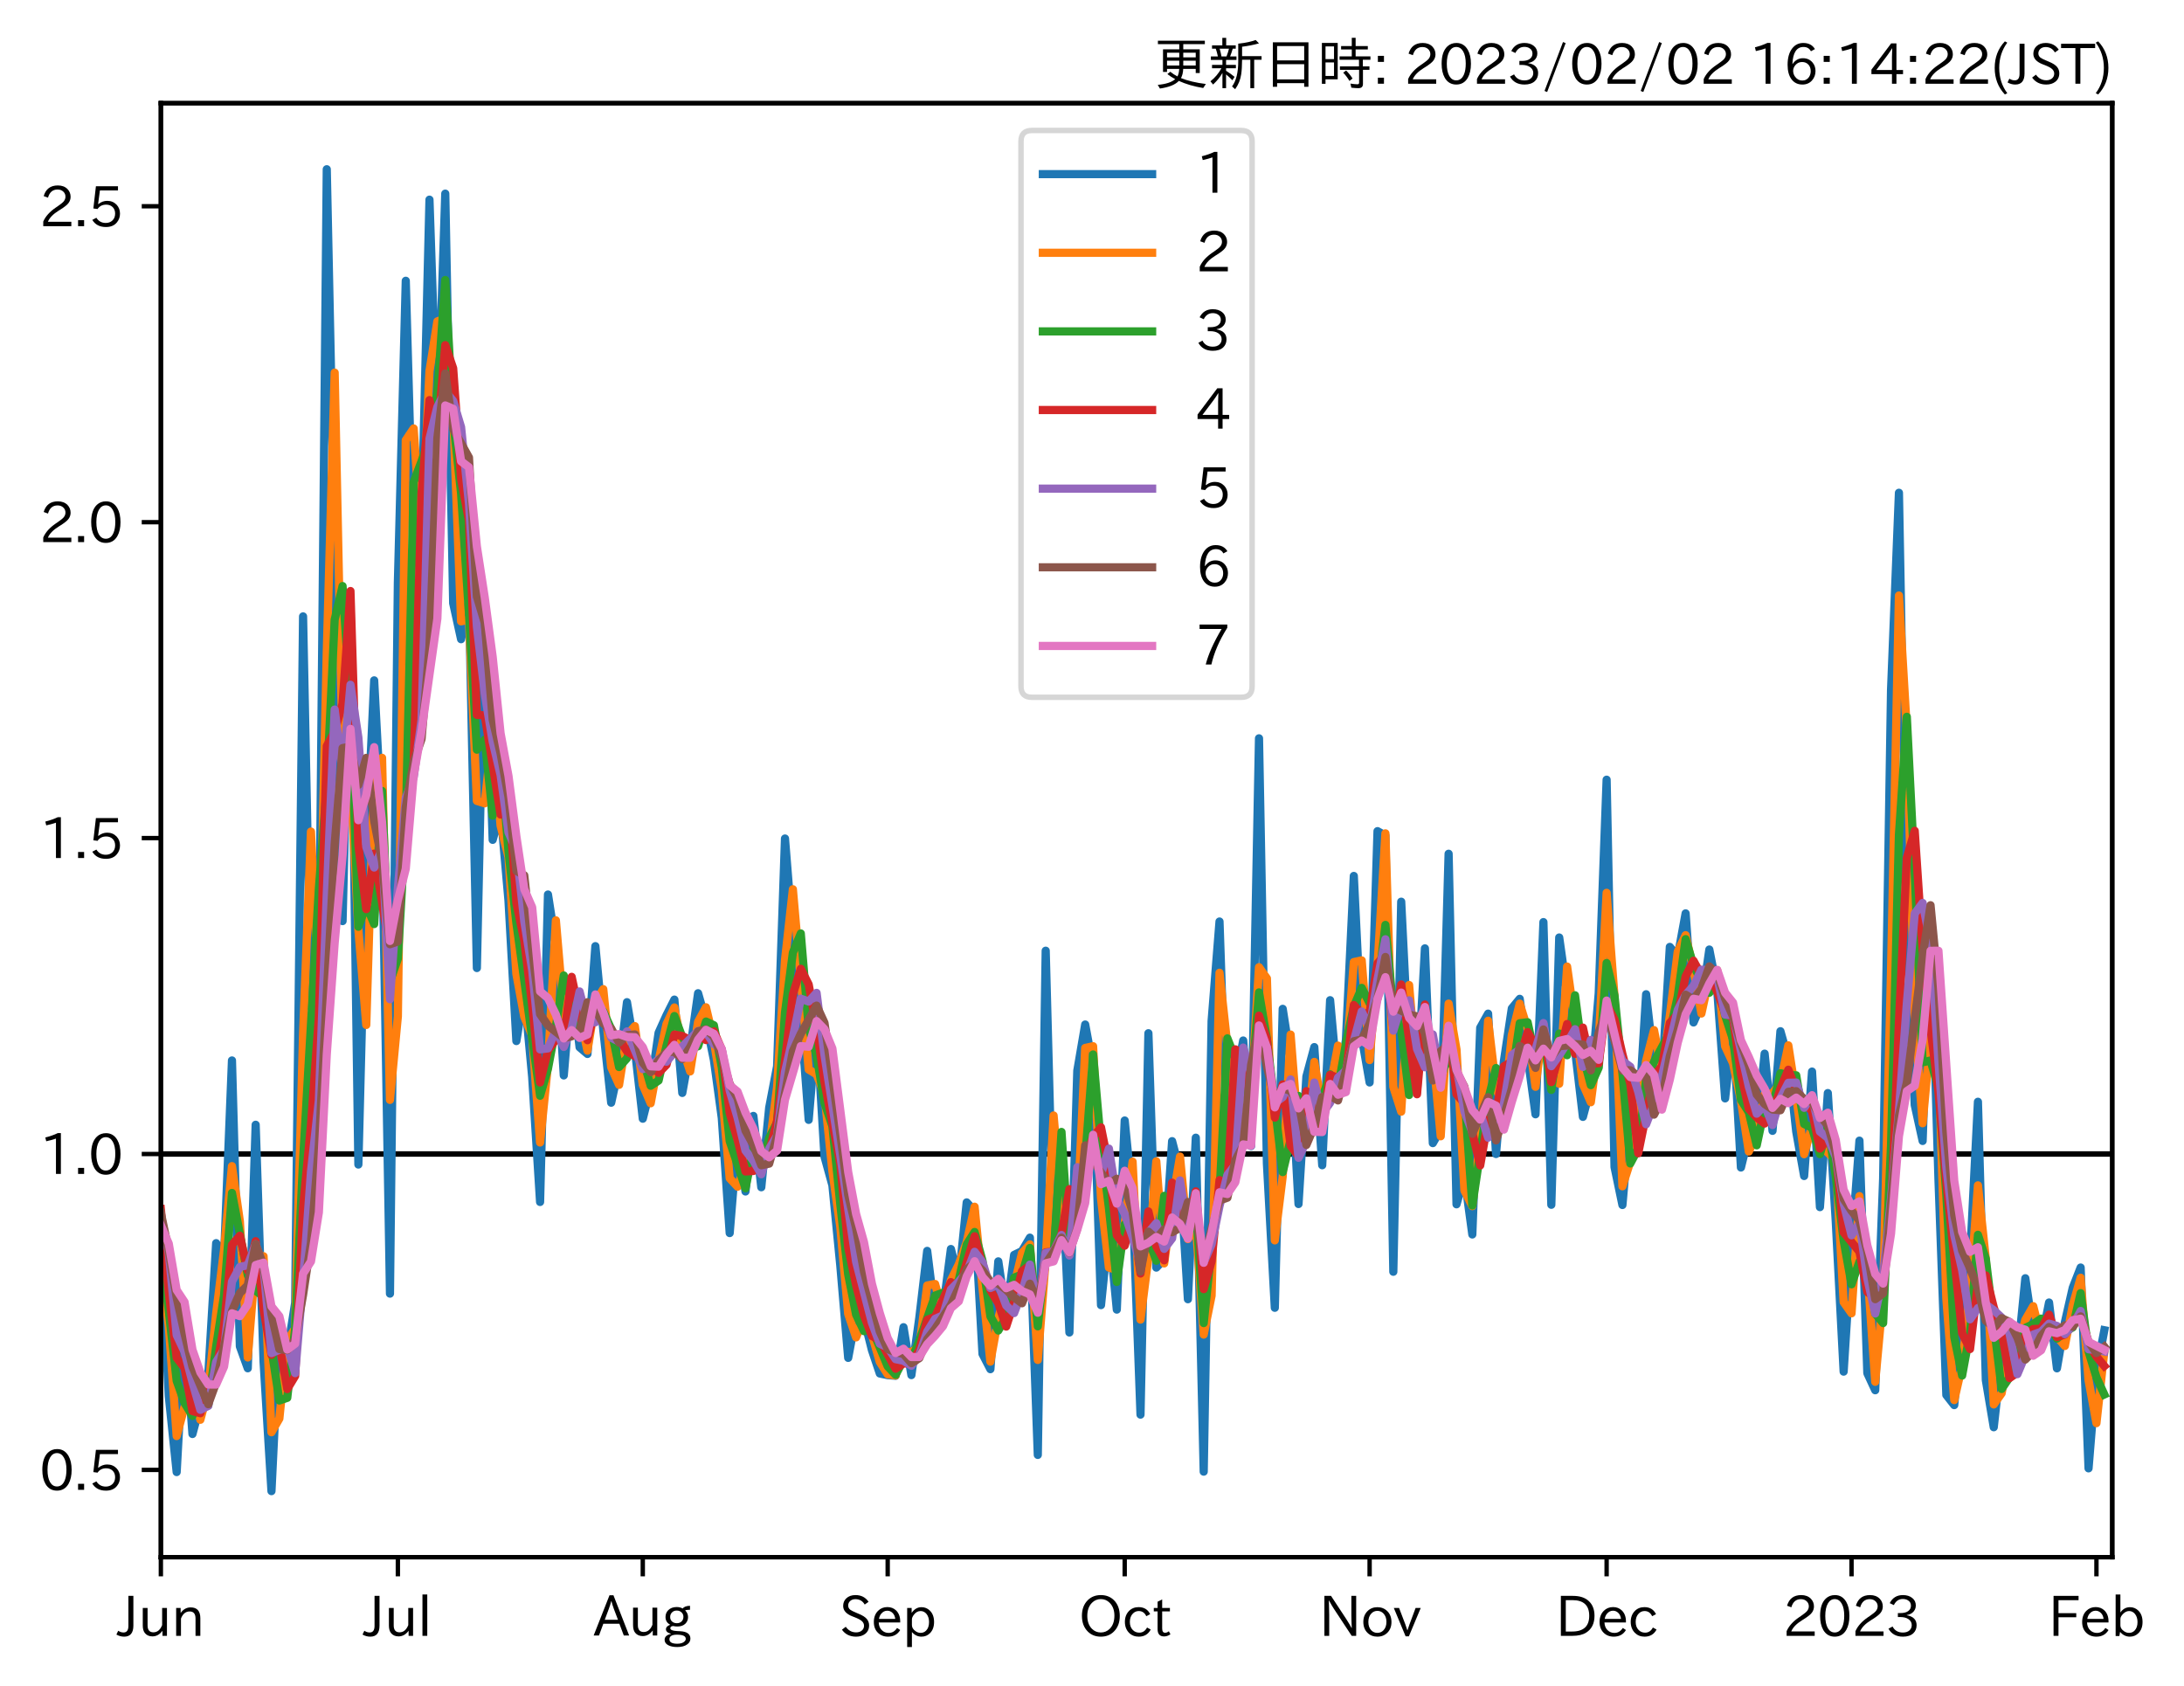 <?xml version="1.0" encoding="utf-8" standalone="no"?>
<!DOCTYPE svg PUBLIC "-//W3C//DTD SVG 1.1//EN"
  "http://www.w3.org/Graphics/SVG/1.1/DTD/svg11.dtd">
<svg xmlns:xlink="http://www.w3.org/1999/xlink" width="399.691pt" height="308.582pt" viewBox="0 0 399.691 308.582" xmlns="http://www.w3.org/2000/svg" version="1.1">
 <defs>
  <style type="text/css">*{stroke-linejoin: round; stroke-linecap: butt}</style>
 </defs>
 <g id="figure_1">
  <g id="patch_1">
   <path d="M 0 308.582 
L 399.691 308.582 
L 399.691 0 
L 0 0 
z
" style="fill: #ffffff"/>
  </g>
  <g id="axes_1">
   <g id="patch_2">
    <path d="M 29.439 284.991 
L 386.559 284.991 
L 386.559 18.879 
L 29.439 18.879 
z
" style="fill: #ffffff"/>
   </g>
   <g id="line2d_1">
    <path d="M 29.439 211.199 
L 386.559 211.199 
" clip-path="url(#pe713e62e64)" style="fill: none; stroke: #000000; stroke-linecap: square"/>
   </g>
   <g id="matplotlib.axis_1">
    <g id="xtick_1">
     <g id="line2d_2">
      <defs>
       <path id="me5f17b4f99" d="M 0 0 
L 0 3.5 
" style="stroke: #000000; stroke-width: 0.8"/>
      </defs>
      <g>
       <use xlink:href="#me5f17b4f99" x="29.439" y="284.991" style="stroke: #000000; stroke-width: 0.8"/>
      </g>
     </g>
     <g id="text_1">
      <!-- Jun -->
      <g transform="translate(21.499 299.482) scale(0.1 -0.1)">
       <defs>
        <path id="IPAexGothic-4a" d="M 1819 4634 
L 1819 1234 
Q 1819 -31 763 -31 
Q 303 -31 -125 209 
L 84 644 
Q 378 447 694 447 
Q 1250 447 1250 1203 
L 1250 4634 
L 1819 4634 
z
" transform="scale(0.016)"/>
        <path id="IPAexGothic-75" d="M 3284 63 
L 2772 63 
L 2772 644 
Q 2300 0 1625 0 
Q 1072 0 763 375 
Q 519 678 519 1241 
L 519 3250 
L 1069 3250 
L 1069 1259 
Q 1069 466 1734 466 
Q 2406 466 2734 1291 
L 2734 3250 
L 3284 3250 
L 3284 63 
z
" transform="scale(0.016)"/>
        <path id="IPAexGothic-6e" d="M 3328 63 
L 2778 63 
L 2778 2041 
Q 2778 2853 2106 2853 
Q 1428 2853 1113 2041 
L 1113 63 
L 563 63 
L 563 3250 
L 1075 3250 
L 1075 2675 
Q 1525 3316 2222 3316 
Q 3328 3316 3328 2072 
L 3328 63 
z
" transform="scale(0.016)"/>
       </defs>
       <use xlink:href="#IPAexGothic-4a"/>
       <use xlink:href="#IPAexGothic-75" x="37.988"/>
       <use xlink:href="#IPAexGothic-6e" x="98.389"/>
      </g>
     </g>
    </g>
    <g id="xtick_2">
     <g id="line2d_3">
      <g>
       <use xlink:href="#me5f17b4f99" x="72.814" y="284.991" style="stroke: #000000; stroke-width: 0.8"/>
      </g>
     </g>
     <g id="text_2">
      <!-- Jul -->
      <g transform="translate(66.544 299.482) scale(0.1 -0.1)">
       <defs>
        <path id="IPAexGothic-6c" d="M 1131 63 
L 581 63 
L 581 4794 
L 1131 4794 
L 1131 63 
z
" transform="scale(0.016)"/>
       </defs>
       <use xlink:href="#IPAexGothic-4a"/>
       <use xlink:href="#IPAexGothic-75" x="37.988"/>
       <use xlink:href="#IPAexGothic-6c" x="98.389"/>
      </g>
     </g>
    </g>
    <g id="xtick_3">
     <g id="line2d_4">
      <g>
       <use xlink:href="#me5f17b4f99" x="117.635" y="284.991" style="stroke: #000000; stroke-width: 0.8"/>
      </g>
     </g>
     <g id="text_3">
      <!-- Aug -->
      <g transform="translate(108.653 299.424) scale(0.1 -0.1)">
       <defs>
        <path id="IPAexGothic-41" d="M 4056 63 
L 3444 63 
L 2938 1409 
L 1100 1409 
L 603 63 
L -6 63 
L 1806 4666 
L 2259 4666 
L 4056 63 
z
M 2778 1863 
L 2316 3078 
Q 2125 3588 2028 4000 
L 2009 4000 
Q 1897 3563 1716 3078 
L 1263 1863 
L 2778 1863 
z
" transform="scale(0.016)"/>
        <path id="IPAexGothic-67" d="M 1331 1150 
Q 1006 1122 1006 900 
Q 1006 613 1763 575 
L 2131 556 
Q 3303 497 3303 -294 
Q 3303 -700 2925 -959 
Q 2519 -1253 1794 -1253 
Q 1138 -1253 738 -1028 
Q 353 -809 353 -428 
Q 353 84 1075 247 
L 1075 269 
Q 506 413 506 778 
Q 506 1116 994 1297 
Q 456 1575 456 2181 
Q 456 2650 769 2963 
Q 1128 3322 1738 3322 
Q 2125 3322 2422 3153 
Q 2650 3453 3259 3463 
L 3259 3013 
Q 2838 3003 2703 2938 
Q 3034 2613 3034 2169 
Q 3034 1728 2734 1425 
Q 2400 1094 1813 1094 
Q 1563 1094 1331 1150 
z
M 1734 2919 
Q 1409 2919 1197 2706 
Q 988 2497 988 2181 
Q 988 1872 1184 1684 
Q 1397 1472 1756 1472 
Q 2094 1472 2297 1678 
Q 2503 1881 2503 2203 
Q 2503 2497 2297 2700 
Q 2081 2919 1734 2919 
z
M 1753 159 
Q 903 159 903 -366 
Q 903 -875 1800 -875 
Q 2378 -875 2638 -606 
Q 2772 -481 2772 -313 
Q 2772 159 1753 159 
z
" transform="scale(0.016)"/>
       </defs>
       <use xlink:href="#IPAexGothic-41"/>
       <use xlink:href="#IPAexGothic-75" x="63.721"/>
       <use xlink:href="#IPAexGothic-67" x="124.121"/>
      </g>
     </g>
    </g>
    <g id="xtick_4">
     <g id="line2d_5">
      <g>
       <use xlink:href="#me5f17b4f99" x="162.455" y="284.991" style="stroke: #000000; stroke-width: 0.8"/>
      </g>
     </g>
     <g id="text_4">
      <!-- Sep -->
      <g transform="translate(153.58 299.482) scale(0.1 -0.1)">
       <defs>
        <path id="IPAexGothic-53" d="M 2919 3641 
Q 2563 4259 1853 4259 
Q 1453 4259 1213 4009 
Q 1028 3803 1028 3534 
Q 1028 3238 1266 3047 
Q 1444 2913 1984 2688 
L 2200 2597 
Q 2925 2306 3191 1953 
Q 3422 1644 3422 1259 
Q 3422 644 2969 288 
Q 2559 -31 1931 -31 
Q 881 -31 313 766 
L 753 1100 
Q 1203 459 1938 459 
Q 2288 459 2534 625 
Q 2841 847 2841 1216 
Q 2841 1503 2616 1728 
Q 2375 1959 1728 2206 
L 1541 2278 
Q 453 2694 453 3481 
Q 453 4006 806 4347 
Q 1203 4725 1863 4725 
Q 2841 4725 3359 3956 
L 2919 3641 
z
" transform="scale(0.016)"/>
        <path id="IPAexGothic-65" d="M 863 1594 
Q 891 1041 1209 722 
Q 1534 397 1997 397 
Q 2606 397 2963 966 
L 3322 728 
Q 2869 -31 1931 -31 
Q 1222 -31 766 422 
Q 306 884 306 1641 
Q 306 2444 788 2925 
Q 1216 3353 1856 3353 
Q 2459 3353 2866 2956 
Q 3322 2494 3322 1722 
L 3322 1594 
L 863 1594 
z
M 2756 1997 
Q 2709 2431 2450 2681 
Q 2194 2938 1844 2938 
Q 1438 2938 1150 2591 
Q 953 2356 894 1997 
L 2756 1997 
z
" transform="scale(0.016)"/>
        <path id="IPAexGothic-70" d="M 1075 2688 
Q 1525 3341 2206 3341 
Q 2769 3341 3172 2938 
Q 3641 2469 3641 1644 
Q 3641 841 3178 372 
Q 2775 -31 2200 -31 
Q 1569 -31 1106 497 
L 1106 -1216 
L 563 -1216 
L 563 3250 
L 1075 3250 
L 1075 2688 
z
M 1106 1950 
L 1106 1291 
Q 1106 897 1516 600 
Q 1791 403 2106 403 
Q 2469 403 2725 659 
Q 3066 997 3066 1631 
Q 3066 2200 2784 2559 
Q 2503 2900 2100 2900 
Q 1656 2900 1338 2484 
Q 1106 2184 1106 1950 
z
" transform="scale(0.016)"/>
       </defs>
       <use xlink:href="#IPAexGothic-53"/>
       <use xlink:href="#IPAexGothic-65" x="58.496"/>
       <use xlink:href="#IPAexGothic-70" x="115.381"/>
      </g>
     </g>
    </g>
    <g id="xtick_5">
     <g id="line2d_6">
      <g>
       <use xlink:href="#me5f17b4f99" x="205.83" y="284.991" style="stroke: #000000; stroke-width: 0.8"/>
      </g>
     </g>
     <g id="text_5">
      <!-- Oct -->
      <g transform="translate(197.395 299.482) scale(0.1 -0.1)">
       <defs>
        <path id="IPAexGothic-4f" d="M 2541 4725 
Q 3456 4725 4044 4138 
Q 4709 3472 4709 2331 
Q 4709 1219 4031 550 
Q 3450 -31 2541 -31 
Q 1638 -31 1056 550 
Q 378 1219 378 2356 
Q 378 3469 1044 4138 
Q 1631 4725 2541 4725 
z
M 2541 4266 
Q 1953 4266 1531 3844 
Q 994 3303 994 2350 
Q 994 1391 1531 863 
Q 1947 447 2541 447 
Q 3131 447 3556 863 
Q 4094 1400 4094 2375 
Q 4094 3297 3550 3844 
Q 3138 4266 2541 4266 
z
" transform="scale(0.016)"/>
        <path id="IPAexGothic-63" d="M 3269 784 
Q 2834 -31 1900 -31 
Q 1228 -31 788 409 
Q 313 891 313 1663 
Q 313 2428 788 2913 
Q 1222 3347 1881 3347 
Q 2813 3347 3206 2541 
L 2763 2309 
Q 2484 2900 1900 2900 
Q 1516 2900 1234 2619 
Q 881 2266 881 1650 
Q 881 1069 1222 728 
Q 1522 428 1956 428 
Q 2547 428 2847 1016 
L 3269 784 
z
" transform="scale(0.016)"/>
        <path id="IPAexGothic-74" d="M 2125 241 
Q 1769 -6 1397 -6 
Q 653 -6 653 831 
L 653 2859 
L 219 2859 
L 219 3250 
L 653 3250 
L 653 3966 
L 1178 4228 
L 1178 3250 
L 2063 3250 
L 2063 2859 
L 1178 2859 
L 1178 906 
Q 1178 416 1513 416 
Q 1738 416 1941 588 
L 2125 241 
z
" transform="scale(0.016)"/>
       </defs>
       <use xlink:href="#IPAexGothic-4f"/>
       <use xlink:href="#IPAexGothic-63" x="79.688"/>
       <use xlink:href="#IPAexGothic-74" x="134.082"/>
      </g>
     </g>
    </g>
    <g id="xtick_6">
     <g id="line2d_7">
      <g>
       <use xlink:href="#me5f17b4f99" x="250.651" y="284.991" style="stroke: #000000; stroke-width: 0.8"/>
      </g>
     </g>
     <g id="text_6">
      <!-- Nov -->
      <g transform="translate(241.403 299.482) scale(0.1 -0.1)">
       <defs>
        <path id="IPAexGothic-4e" d="M 4244 63 
L 3731 63 
L 1697 3150 
Q 1466 3500 1141 4097 
L 1116 4097 
L 1128 3797 
Q 1159 2803 1159 2469 
L 1159 63 
L 609 63 
L 609 4634 
L 1366 4634 
L 3113 1978 
Q 3453 1447 3713 966 
L 3738 966 
Q 3694 1897 3694 2469 
L 3694 4634 
L 4244 4634 
L 4244 63 
z
" transform="scale(0.016)"/>
        <path id="IPAexGothic-6f" d="M 1919 3341 
Q 2594 3341 3056 2888 
Q 3531 2413 3531 1638 
Q 3531 888 3066 422 
Q 2609 -31 1919 -31 
Q 1228 -31 781 416 
Q 313 881 313 1656 
Q 313 2413 788 2888 
Q 1241 3341 1919 3341 
z
M 1919 2919 
Q 1519 2919 1241 2631 
Q 888 2278 888 1650 
Q 888 1031 1234 684 
Q 1516 403 1919 403 
Q 2331 403 2609 691 
Q 2956 1038 2956 1672 
Q 2956 2269 2603 2631 
Q 2316 2919 1919 2919 
z
" transform="scale(0.016)"/>
        <path id="IPAexGothic-76" d="M 3103 3250 
L 1747 6 
L 1375 6 
L 25 3250 
L 628 3250 
L 1338 1388 
L 1522 844 
L 1569 703 
L 1588 703 
Q 1641 884 1822 1388 
L 2516 3250 
L 3103 3250 
z
" transform="scale(0.016)"/>
       </defs>
       <use xlink:href="#IPAexGothic-4e"/>
       <use xlink:href="#IPAexGothic-6f" x="75.977"/>
       <use xlink:href="#IPAexGothic-76" x="136.377"/>
      </g>
     </g>
    </g>
    <g id="xtick_7">
     <g id="line2d_8">
      <g>
       <use xlink:href="#me5f17b4f99" x="294.026" y="284.991" style="stroke: #000000; stroke-width: 0.8"/>
      </g>
     </g>
     <g id="text_7">
      <!-- Dec -->
      <g transform="translate(284.678 299.482) scale(0.1 -0.1)">
       <defs>
        <path id="IPAexGothic-44" d="M 609 4634 
L 1984 4634 
Q 3159 4634 3791 4050 
Q 4456 3444 4456 2356 
Q 4456 1047 3516 441 
Q 2925 63 1941 63 
L 609 63 
L 609 4634 
z
M 1172 556 
L 1894 556 
Q 3853 556 3853 2356 
Q 3853 4147 1928 4147 
L 1172 4147 
L 1172 556 
z
" transform="scale(0.016)"/>
       </defs>
       <use xlink:href="#IPAexGothic-44"/>
       <use xlink:href="#IPAexGothic-65" x="75.684"/>
       <use xlink:href="#IPAexGothic-63" x="132.568"/>
      </g>
     </g>
    </g>
    <g id="xtick_8">
     <g id="line2d_9">
      <g>
       <use xlink:href="#me5f17b4f99" x="338.847" y="284.991" style="stroke: #000000; stroke-width: 0.8"/>
      </g>
     </g>
     <g id="text_8">
      <!-- 2023 -->
      <g transform="translate(326.25 299.482) scale(0.1 -0.1)">
       <defs>
        <path id="IPAexGothic-32" d="M 3659 63 
L 447 63 
L 447 594 
Q 825 1475 1894 2203 
L 2072 2322 
Q 2619 2697 2791 2906 
Q 2988 3153 2988 3444 
Q 2988 3772 2756 4003 
Q 2500 4259 2084 4259 
Q 1250 4259 991 3328 
L 497 3506 
Q 853 4725 2116 4725 
Q 2806 4725 3216 4316 
Q 3575 3947 3575 3425 
Q 3575 3038 3344 2722 
Q 3131 2416 2366 1938 
L 2231 1856 
Q 1256 1253 978 569 
L 3659 569 
L 3659 63 
z
" transform="scale(0.016)"/>
        <path id="IPAexGothic-30" d="M 2038 4725 
Q 2881 4725 3334 3944 
Q 3694 3325 3694 2344 
Q 3694 1372 3334 741 
Q 2888 -31 2016 -31 
Q 1147 -31 700 741 
Q 341 1372 341 2350 
Q 341 3713 1000 4334 
Q 1419 4725 2038 4725 
z
M 2016 4266 
Q 1516 4266 1228 3759 
Q 934 3247 934 2344 
Q 934 1456 1222 947 
Q 1513 447 2016 447 
Q 2619 447 2909 1153 
Q 3100 1622 3100 2375 
Q 3100 3256 2806 3759 
Q 2509 4266 2016 4266 
z
" transform="scale(0.016)"/>
        <path id="IPAexGothic-33" d="M 2381 2419 
Q 3506 2216 3506 1278 
Q 3506 716 3128 356 
Q 2709 -31 1944 -31 
Q 797 -31 288 881 
L 756 1131 
Q 1109 441 1938 441 
Q 2425 441 2694 691 
Q 2950 928 2950 1291 
Q 2950 1719 2566 1978 
Q 2216 2213 1644 2213 
L 1363 2213 
L 1363 2669 
L 1656 2669 
Q 2231 2669 2534 2888 
Q 2859 3119 2859 3509 
Q 2859 3934 2494 4138 
Q 2259 4278 1931 4278 
Q 1238 4278 903 3578 
L 434 3803 
Q 897 4725 1938 4725 
Q 2597 4725 3006 4394 
Q 3416 4069 3416 3534 
Q 3416 3028 3019 2706 
Q 2763 2500 2381 2444 
L 2381 2419 
z
" transform="scale(0.016)"/>
       </defs>
       <use xlink:href="#IPAexGothic-32"/>
       <use xlink:href="#IPAexGothic-30" x="62.988"/>
       <use xlink:href="#IPAexGothic-32" x="125.977"/>
       <use xlink:href="#IPAexGothic-33" x="188.965"/>
      </g>
     </g>
    </g>
    <g id="xtick_9">
     <g id="line2d_10">
      <g>
       <use xlink:href="#me5f17b4f99" x="383.667" y="284.991" style="stroke: #000000; stroke-width: 0.8"/>
      </g>
     </g>
     <g id="text_9">
      <!-- Feb -->
      <g transform="translate(374.844 299.482) scale(0.1 -0.1)">
       <defs>
        <path id="IPAexGothic-46" d="M 3469 4141 
L 1172 4141 
L 1172 2656 
L 3206 2656 
L 3206 2188 
L 1172 2188 
L 1172 63 
L 609 63 
L 609 4634 
L 3469 4634 
L 3469 4141 
z
" transform="scale(0.016)"/>
        <path id="IPAexGothic-62" d="M 1125 2731 
Q 1550 3341 2219 3341 
Q 2788 3341 3191 2938 
Q 3659 2469 3659 1644 
Q 3659 838 3191 372 
Q 2788 -31 2206 -31 
Q 1559 -31 1088 516 
L 1009 44 
L 581 44 
L 581 4794 
L 1125 4794 
L 1125 2731 
z
M 1125 1997 
L 1125 1253 
Q 1125 888 1528 600 
Q 1803 403 2119 403 
Q 2488 403 2744 659 
Q 3084 1009 3084 1631 
Q 3084 2194 2803 2553 
Q 2525 2900 2125 2900 
Q 1759 2900 1438 2578 
Q 1125 2266 1125 1997 
z
" transform="scale(0.016)"/>
       </defs>
       <use xlink:href="#IPAexGothic-46"/>
       <use xlink:href="#IPAexGothic-65" x="57.178"/>
       <use xlink:href="#IPAexGothic-62" x="114.062"/>
      </g>
     </g>
    </g>
   </g>
   <g id="matplotlib.axis_2">
    <g id="ytick_1">
     <g id="line2d_11">
      <defs>
       <path id="m8573f4af17" d="M 0 0 
L -3.5 0 
" style="stroke: #000000; stroke-width: 0.8"/>
      </defs>
      <g>
       <use xlink:href="#m8573f4af17" x="29.439" y="269.015" style="stroke: #000000; stroke-width: 0.8"/>
      </g>
     </g>
     <g id="text_10">
      <!-- 0.5 -->
      <g transform="translate(7.2 272.76) scale(0.1 -0.1)">
       <defs>
        <path id="IPAexGothic-2e" d="M 1184 63 
L 494 63 
L 494 753 
L 1184 753 
L 1184 63 
z
" transform="scale(0.016)"/>
        <path id="IPAexGothic-35" d="M 1178 2603 
Q 1634 2963 2172 2963 
Q 2816 2963 3241 2528 
Q 3638 2113 3638 1497 
Q 3638 938 3297 513 
Q 2869 -31 2031 -31 
Q 959 -31 469 784 
L 938 1028 
Q 1309 434 2013 434 
Q 2466 434 2769 716 
Q 3081 1013 3081 1503 
Q 3081 1966 2806 2241 
Q 2519 2528 2056 2528 
Q 1406 2528 1072 2028 
L 591 2091 
L 884 4634 
L 3406 4634 
L 3406 4153 
L 1341 4153 
L 1134 2603 
L 1178 2603 
z
" transform="scale(0.016)"/>
       </defs>
       <use xlink:href="#IPAexGothic-30"/>
       <use xlink:href="#IPAexGothic-2e" x="62.988"/>
       <use xlink:href="#IPAexGothic-35" x="89.404"/>
      </g>
     </g>
    </g>
    <g id="ytick_2">
     <g id="line2d_12">
      <g>
       <use xlink:href="#m8573f4af17" x="29.439" y="211.199" style="stroke: #000000; stroke-width: 0.8"/>
      </g>
     </g>
     <g id="text_11">
      <!-- 1.0 -->
      <g transform="translate(7.2 214.944) scale(0.1 -0.1)">
       <defs>
        <path id="IPAexGothic-31" d="M 2463 63 
L 1900 63 
L 1900 4103 
Q 1372 3922 788 3797 
L 684 4231 
Q 1519 4441 2106 4731 
L 2463 4731 
L 2463 63 
z
" transform="scale(0.016)"/>
       </defs>
       <use xlink:href="#IPAexGothic-31"/>
       <use xlink:href="#IPAexGothic-2e" x="62.988"/>
       <use xlink:href="#IPAexGothic-30" x="89.404"/>
      </g>
     </g>
    </g>
    <g id="ytick_3">
     <g id="line2d_13">
      <g>
       <use xlink:href="#m8573f4af17" x="29.439" y="153.383" style="stroke: #000000; stroke-width: 0.8"/>
      </g>
     </g>
     <g id="text_12">
      <!-- 1.5 -->
      <g transform="translate(7.2 157.129) scale(0.1 -0.1)">
       <use xlink:href="#IPAexGothic-31"/>
       <use xlink:href="#IPAexGothic-2e" x="62.988"/>
       <use xlink:href="#IPAexGothic-35" x="89.404"/>
      </g>
     </g>
    </g>
    <g id="ytick_4">
     <g id="line2d_14">
      <g>
       <use xlink:href="#m8573f4af17" x="29.439" y="95.568" style="stroke: #000000; stroke-width: 0.8"/>
      </g>
     </g>
     <g id="text_13">
      <!-- 2.0 -->
      <g transform="translate(7.2 99.313) scale(0.1 -0.1)">
       <use xlink:href="#IPAexGothic-32"/>
       <use xlink:href="#IPAexGothic-2e" x="62.988"/>
       <use xlink:href="#IPAexGothic-30" x="89.404"/>
      </g>
     </g>
    </g>
    <g id="ytick_5">
     <g id="line2d_15">
      <g>
       <use xlink:href="#m8573f4af17" x="29.439" y="37.752" style="stroke: #000000; stroke-width: 0.8"/>
      </g>
     </g>
     <g id="text_14">
      <!-- 2.5 -->
      <g transform="translate(7.2 41.498) scale(0.1 -0.1)">
       <use xlink:href="#IPAexGothic-32"/>
       <use xlink:href="#IPAexGothic-2e" x="62.988"/>
       <use xlink:href="#IPAexGothic-35" x="89.404"/>
      </g>
     </g>
    </g>
   </g>
   <g id="line2d_16">
    <path d="M 29.439 227.412 
L 30.885 255.472 
L 32.331 269.406 
L 33.777 242.946 
L 35.222 262.441 
L 38.114 251.639 
L 39.56 227.515 
L 41.006 229.941 
L 42.452 194.078 
L 43.897 246.404 
L 45.343 250.412 
L 46.789 205.847 
L 48.235 249.191 
L 49.681 272.895 
L 51.127 243.091 
L 52.572 247.56 
L 54.018 238.429 
L 55.464 112.81 
L 56.91 184.323 
L 58.356 181.499 
L 59.801 30.975 
L 62.693 168.571 
L 64.139 110.868 
L 65.585 213.126 
L 67.031 156.294 
L 68.476 124.518 
L 69.922 151.875 
L 71.368 236.752 
L 72.814 106.655 
L 74.26 51.387 
L 75.706 102.788 
L 77.151 95.926 
L 78.597 36.543 
L 80.043 79.378 
L 81.489 35.44 
L 82.935 110.397 
L 84.381 116.98 
L 85.826 109.726 
L 87.272 177.161 
L 88.718 110.815 
L 90.164 153.702 
L 91.61 148.461 
L 93.056 164.812 
L 94.501 190.526 
L 95.947 181.526 
L 97.393 197.097 
L 98.839 219.977 
L 100.285 163.71 
L 101.731 173.022 
L 103.176 196.818 
L 104.622 179.527 
L 106.068 191.661 
L 107.514 192.888 
L 108.96 173.159 
L 110.406 188.502 
L 111.851 201.809 
L 113.297 195.198 
L 114.743 183.412 
L 116.189 192.047 
L 117.635 204.738 
L 119.081 199.026 
L 120.526 189.017 
L 121.972 185.81 
L 123.418 182.942 
L 124.864 200.02 
L 126.31 192.032 
L 127.755 181.775 
L 129.201 186.871 
L 130.647 193.984 
L 132.093 204.601 
L 133.539 225.669 
L 134.985 207.99 
L 136.43 218.057 
L 137.876 204.233 
L 139.322 217.282 
L 140.768 202.721 
L 142.214 195.142 
L 143.66 153.461 
L 145.105 171.531 
L 146.551 185.829 
L 147.997 204.95 
L 149.443 187.736 
L 150.889 211.671 
L 152.335 216.921 
L 153.78 231.588 
L 155.226 248.51 
L 156.672 240.826 
L 158.118 241.3 
L 159.564 247.073 
L 161.01 251.368 
L 162.455 251.669 
L 163.901 251.785 
L 165.347 242.9 
L 166.793 251.663 
L 168.239 241.186 
L 169.685 228.93 
L 171.13 240.67 
L 172.576 239.69 
L 174.022 228.587 
L 175.468 234.115 
L 176.914 220.054 
L 178.36 221.634 
L 179.805 247.789 
L 181.251 250.578 
L 182.697 230.848 
L 184.143 240.571 
L 185.589 229.668 
L 187.035 228.965 
L 188.48 226.507 
L 189.926 266.268 
L 191.372 173.995 
L 192.818 228.352 
L 194.264 212.968 
L 195.71 243.864 
L 197.155 195.951 
L 198.601 187.501 
L 200.047 195.33 
L 201.493 238.856 
L 202.939 224.564 
L 204.384 239.675 
L 205.83 205.067 
L 207.276 219.658 
L 208.722 258.894 
L 210.168 189.096 
L 211.614 231.989 
L 213.059 230.452 
L 214.505 208.849 
L 215.951 214.413 
L 217.397 237.775 
L 218.843 208.216 
L 220.289 269.329 
L 221.734 186.857 
L 223.18 168.653 
L 224.626 211.199 
L 226.072 197.903 
L 227.518 190.428 
L 228.964 209.746 
L 230.409 135.124 
L 231.855 212.926 
L 233.301 239.344 
L 234.747 184.632 
L 236.193 193.893 
L 237.639 220.352 
L 239.084 197.002 
L 240.53 191.634 
L 241.976 213.254 
L 243.422 183.049 
L 244.868 199.198 
L 246.314 190.347 
L 247.759 160.31 
L 249.205 189.784 
L 250.651 198.104 
L 252.097 152.111 
L 253.543 152.92 
L 254.989 232.748 
L 256.434 165.024 
L 257.88 194.086 
L 259.326 199.838 
L 260.772 173.565 
L 262.218 209.205 
L 263.664 206.691 
L 265.109 156.25 
L 266.555 220.403 
L 268.001 215.285 
L 269.447 225.924 
L 270.893 188.099 
L 272.338 185.512 
L 273.784 211.199 
L 275.23 194.16 
L 276.676 184.552 
L 278.122 182.799 
L 281.013 203.93 
L 282.459 168.757 
L 283.905 220.491 
L 285.351 171.577 
L 288.243 192.116 
L 289.688 204.403 
L 291.134 198.988 
L 292.58 181.777 
L 294.026 142.697 
L 295.472 213.581 
L 296.918 220.53 
L 298.363 204.081 
L 299.809 205.292 
L 301.255 181.962 
L 302.701 194.794 
L 304.147 197.433 
L 305.593 173.296 
L 307.038 175.045 
L 308.484 167.162 
L 309.93 187.121 
L 311.376 183.834 
L 312.822 173.778 
L 314.268 181.239 
L 315.713 201.02 
L 317.159 187.829 
L 318.605 213.669 
L 320.051 207.769 
L 321.497 207.295 
L 322.943 192.832 
L 324.388 206.958 
L 325.834 188.728 
L 327.28 193.851 
L 328.726 207.103 
L 330.172 215.224 
L 331.618 196.114 
L 333.063 220.92 
L 334.509 200.047 
L 335.955 223.444 
L 337.401 251.025 
L 338.847 228.181 
L 340.293 208.755 
L 341.738 251.311 
L 343.184 254.432 
L 344.63 215.743 
L 346.076 126.299 
L 347.522 90.185 
L 348.967 169.011 
L 350.413 202.233 
L 351.859 208.81 
L 353.305 167.736 
L 354.751 215.685 
L 356.197 255.305 
L 357.642 257.151 
L 359.088 241.911 
L 360.534 230.364 
L 361.98 201.639 
L 363.426 252.591 
L 364.872 261.203 
L 366.317 248.191 
L 367.763 245.888 
L 369.209 248.529 
L 370.655 233.938 
L 372.101 243.874 
L 373.547 245.699 
L 374.992 238.379 
L 376.438 250.422 
L 377.884 242.025 
L 379.33 235.68 
L 380.776 231.978 
L 382.222 268.726 
L 383.667 251.01 
L 385.113 243.448 
L 385.113 243.448 
" clip-path="url(#pe713e62e64)" style="fill: none; stroke: #1f77b4; stroke-width: 1.5; stroke-linecap: square"/>
   </g>
   <g id="line2d_17">
    <path d="M 29.439 230.93 
L 30.885 242.602 
L 32.331 262.817 
L 33.777 257.426 
L 35.222 253.337 
L 36.668 259.836 
L 38.114 254.434 
L 39.56 240.415 
L 41.006 228.735 
L 42.452 213.418 
L 43.897 223.502 
L 45.343 248.433 
L 46.789 230.677 
L 48.235 229.913 
L 49.681 262.12 
L 51.127 259.625 
L 52.572 245.356 
L 54.018 243.119 
L 55.464 189.282 
L 56.91 152.19 
L 58.356 182.918 
L 59.801 119.473 
L 61.247 68.197 
L 62.693 137.67 
L 64.139 141.957 
L 65.585 170.127 
L 67.031 187.58 
L 68.476 141.084 
L 69.922 138.693 
L 71.368 201.293 
L 72.814 186 
L 74.26 80.567 
L 75.706 78.414 
L 77.151 99.383 
L 78.597 67.932 
L 80.043 58.815 
L 81.489 58.306 
L 82.935 75.699 
L 84.381 113.714 
L 85.826 113.384 
L 87.272 146.57 
L 88.718 147.022 
L 90.164 133.444 
L 91.61 151.101 
L 93.056 156.833 
L 94.501 178.224 
L 95.947 186.098 
L 97.393 189.532 
L 98.839 209.091 
L 100.285 194.808 
L 101.731 168.435 
L 103.176 185.419 
L 104.622 188.442 
L 106.068 185.725 
L 107.514 192.276 
L 108.96 183.362 
L 110.406 181.032 
L 111.851 195.324 
L 113.297 198.546 
L 114.743 189.431 
L 116.189 187.797 
L 117.635 198.549 
L 119.081 201.914 
L 120.526 194.115 
L 121.972 187.422 
L 123.418 184.383 
L 124.864 191.751 
L 126.31 196.087 
L 127.755 186.998 
L 129.201 184.346 
L 130.647 190.474 
L 132.093 199.403 
L 133.539 215.633 
L 134.985 217.185 
L 136.43 213.135 
L 137.876 211.352 
L 139.322 210.941 
L 140.768 210.229 
L 142.214 198.987 
L 143.66 175.732 
L 145.105 162.745 
L 147.997 195.738 
L 149.443 196.627 
L 150.889 200.268 
L 152.335 214.327 
L 153.78 224.517 
L 155.226 240.462 
L 156.672 244.758 
L 158.118 241.063 
L 159.564 244.236 
L 161.01 249.25 
L 162.455 251.519 
L 163.901 251.727 
L 165.347 247.467 
L 166.793 247.402 
L 168.239 246.596 
L 169.685 235.263 
L 171.13 234.987 
L 172.576 240.182 
L 174.022 234.305 
L 175.468 231.391 
L 176.914 227.332 
L 178.36 220.847 
L 179.805 235.645 
L 181.251 249.196 
L 182.697 241.28 
L 184.143 235.839 
L 185.589 235.282 
L 187.035 229.317 
L 188.48 227.744 
L 189.926 248.883 
L 191.372 230.621 
L 192.818 204.148 
L 194.264 220.939 
L 195.71 229.636 
L 197.155 222.626 
L 198.601 191.792 
L 200.047 191.472 
L 201.493 219.272 
L 202.939 231.979 
L 204.384 232.421 
L 205.83 223.814 
L 207.276 212.595 
L 208.722 241.502 
L 210.168 230.098 
L 211.614 212.537 
L 213.059 231.223 
L 214.505 220.196 
L 215.951 211.665 
L 217.397 226.774 
L 218.843 224.053 
L 220.289 244.244 
L 221.734 237.116 
L 223.18 178.033 
L 226.072 204.732 
L 227.518 194.218 
L 228.964 200.456 
L 230.409 177.011 
L 231.855 179.06 
L 233.301 227.005 
L 234.747 215.294 
L 236.193 189.34 
L 237.639 207.855 
L 239.084 209.255 
L 240.53 194.345 
L 241.976 202.915 
L 243.422 199.041 
L 244.868 191.364 
L 246.314 194.847 
L 247.759 176.075 
L 249.205 175.764 
L 250.651 194.009 
L 252.097 176.86 
L 253.543 152.516 
L 254.989 198.917 
L 256.434 203.449 
L 257.88 180.274 
L 259.326 196.994 
L 260.772 187.319 
L 262.218 192.563 
L 263.664 207.955 
L 265.109 183.675 
L 266.555 192.092 
L 268.001 217.874 
L 269.447 220.738 
L 270.893 208.514 
L 272.338 186.811 
L 273.784 198.999 
L 275.23 202.972 
L 276.676 189.44 
L 278.122 183.678 
L 279.568 188.335 
L 281.013 198.897 
L 282.459 187.449 
L 283.905 197.18 
L 285.351 198.341 
L 286.797 176.895 
L 288.243 187.164 
L 289.688 198.406 
L 291.134 201.725 
L 292.58 190.654 
L 294.026 163.401 
L 295.472 182.425 
L 296.918 217.11 
L 298.363 212.601 
L 299.809 204.688 
L 301.255 194.139 
L 302.701 188.527 
L 304.147 196.12 
L 305.593 185.88 
L 307.038 174.173 
L 308.484 171.154 
L 309.93 177.474 
L 311.376 185.487 
L 312.822 178.892 
L 314.268 177.555 
L 315.713 191.49 
L 317.159 194.589 
L 318.605 201.413 
L 320.051 210.756 
L 321.497 207.532 
L 322.943 200.27 
L 324.388 200.092 
L 325.834 198.166 
L 327.28 191.314 
L 328.726 200.651 
L 330.172 211.235 
L 331.618 206.046 
L 333.063 209.169 
L 334.509 210.953 
L 335.955 212.342 
L 337.401 238.302 
L 338.847 240.354 
L 340.293 218.904 
L 341.738 232.401 
L 343.184 252.888 
L 344.63 237.15 
L 346.076 177.578 
L 347.522 108.989 
L 348.967 133.576 
L 350.413 186.603 
L 351.859 205.566 
L 353.305 189.804 
L 354.751 193.855 
L 356.197 237.669 
L 357.642 256.234 
L 359.088 249.907 
L 360.534 236.321 
L 361.98 216.936 
L 363.426 230.425 
L 364.872 257.03 
L 366.317 254.991 
L 367.763 247.048 
L 369.209 247.219 
L 370.655 241.545 
L 372.101 239.046 
L 373.547 244.792 
L 374.992 242.118 
L 376.438 244.621 
L 377.884 246.333 
L 379.33 238.91 
L 380.776 233.847 
L 382.222 252.592 
L 383.667 260.457 
L 385.113 247.319 
L 385.113 247.319 
" clip-path="url(#pe713e62e64)" style="fill: none; stroke: #ff7f0e; stroke-width: 1.5; stroke-linecap: square"/>
   </g>
   <g id="line2d_18">
    <path d="M 29.439 229.123 
L 30.885 239.928 
L 32.331 252.699 
L 33.777 256.78 
L 35.222 259.139 
L 36.668 254.622 
L 38.114 257.208 
L 39.56 246.388 
L 41.006 237.056 
L 42.452 218.326 
L 45.343 233.387 
L 46.789 236.234 
L 48.235 237.293 
L 51.127 256.313 
L 52.572 255.823 
L 54.018 243.109 
L 55.464 212.365 
L 58.356 162.563 
L 59.801 143.841 
L 61.247 113.406 
L 62.693 107.257 
L 64.139 129.128 
L 65.585 169.61 
L 67.031 165.646 
L 68.476 169.116 
L 69.922 144.753 
L 71.368 179.648 
L 72.814 175.438 
L 74.26 150.711 
L 75.706 88.209 
L 77.151 84.394 
L 78.597 80.115 
L 80.043 71.805 
L 81.489 51.239 
L 82.935 76.932 
L 84.381 90.291 
L 85.826 112.393 
L 87.272 137.202 
L 88.718 135.363 
L 90.164 149.277 
L 91.61 138.585 
L 93.056 155.796 
L 94.501 168.9 
L 98.839 200.539 
L 100.285 195.575 
L 101.731 187.912 
L 103.176 178.525 
L 104.622 183.482 
L 106.068 189.524 
L 107.514 188.154 
L 108.96 186.184 
L 110.406 185.096 
L 111.851 188.316 
L 113.297 195.282 
L 114.743 193.688 
L 116.189 190.309 
L 117.635 193.69 
L 119.081 198.708 
L 120.526 197.755 
L 121.972 191.403 
L 123.418 185.945 
L 124.864 189.799 
L 126.31 191.845 
L 127.755 191.481 
L 129.201 186.956 
L 130.647 187.634 
L 132.093 195.356 
L 133.539 208.84 
L 136.43 217.477 
L 137.876 210.242 
L 139.322 213.363 
L 140.768 208.263 
L 142.214 205.402 
L 143.66 185.324 
L 145.105 174.344 
L 146.551 170.831 
L 147.997 188.12 
L 149.443 193.123 
L 150.889 201.849 
L 152.335 206.082 
L 153.78 220.403 
L 155.226 233.237 
L 156.672 240.584 
L 158.118 243.621 
L 159.564 243.115 
L 162.455 250.065 
L 163.901 251.608 
L 165.347 248.893 
L 166.793 248.891 
L 168.239 245.382 
L 171.13 237.102 
L 172.576 236.583 
L 174.022 236.477 
L 175.468 234.242 
L 176.914 227.752 
L 178.36 225.468 
L 179.805 230.719 
L 181.251 240.922 
L 182.697 243.507 
L 184.143 241.044 
L 185.589 233.827 
L 187.035 233.223 
L 188.48 228.389 
L 189.926 242.74 
L 191.372 229.269 
L 192.818 229.871 
L 194.264 207.161 
L 195.71 229.21 
L 197.155 219.501 
L 198.601 212.031 
L 200.047 192.982 
L 201.493 209.581 
L 202.939 221.066 
L 204.384 234.617 
L 205.83 224.065 
L 207.276 222.447 
L 208.722 230.765 
L 210.168 226.736 
L 211.614 230.732 
L 213.059 218.851 
L 214.505 224.281 
L 215.951 218.302 
L 217.397 221.124 
L 218.843 220.935 
L 220.289 242.142 
L 221.734 228.364 
L 223.18 218.449 
L 224.626 190.03 
L 226.072 193.727 
L 227.518 200.139 
L 228.964 199.611 
L 230.409 181.624 
L 231.855 190.092 
L 234.747 214.51 
L 236.193 208.573 
L 237.639 200.569 
L 239.084 204.342 
L 240.53 203.653 
L 241.976 200.974 
L 243.422 196.618 
L 244.868 199.093 
L 246.314 191.026 
L 247.759 184.214 
L 249.205 180.79 
L 250.651 183.611 
L 252.097 181.298 
L 253.543 169.271 
L 254.989 184.906 
L 256.434 188.492 
L 257.88 200.403 
L 259.326 187.109 
L 260.772 189.612 
L 262.218 195.033 
L 263.664 197.447 
L 265.109 192.748 
L 266.555 197.145 
L 268.001 200.314 
L 269.447 220.626 
L 272.338 201.296 
L 273.784 195.464 
L 275.23 197.406 
L 276.676 197.114 
L 278.122 187.261 
L 279.568 187.085 
L 281.013 193.742 
L 282.459 189.55 
L 283.905 199.47 
L 285.351 189.153 
L 286.797 193.119 
L 288.243 182.151 
L 289.688 193.164 
L 291.134 198.601 
L 292.58 195.401 
L 294.026 176.247 
L 295.472 182.209 
L 296.918 196.443 
L 298.363 212.928 
L 299.809 210.215 
L 301.255 197.539 
L 302.701 194.358 
L 305.593 188.916 
L 307.038 182.357 
L 308.484 171.871 
L 309.93 176.669 
L 311.376 179.625 
L 312.822 181.687 
L 314.268 179.678 
L 315.713 185.827 
L 317.159 190.281 
L 318.605 201.282 
L 320.051 203.568 
L 321.497 209.614 
L 322.943 202.821 
L 324.388 202.54 
L 325.834 196.412 
L 327.28 196.743 
L 328.726 196.796 
L 330.172 205.709 
L 331.618 206.4 
L 333.063 211.223 
L 334.509 206.204 
L 335.955 215.276 
L 337.401 227.043 
L 338.847 235.049 
L 340.293 230.894 
L 341.738 231.015 
L 343.184 240.404 
L 344.63 242.143 
L 346.076 209.559 
L 347.522 152.791 
L 348.967 131.18 
L 350.413 159.88 
L 351.859 194.435 
L 353.305 194.079 
L 354.751 199.039 
L 356.197 218.687 
L 357.642 244.704 
L 359.088 251.75 
L 360.534 243.878 
L 361.98 225.986 
L 363.426 230.404 
L 366.317 254.2 
L 367.763 252.077 
L 370.655 243.018 
L 372.101 242.328 
L 373.547 241.322 
L 374.992 242.708 
L 376.438 244.982 
L 377.884 243.765 
L 379.33 242.928 
L 380.776 236.657 
L 382.222 247.335 
L 383.667 252.068 
L 385.113 255.212 
L 385.113 255.212 
" clip-path="url(#pe713e62e64)" style="fill: none; stroke: #2ca02c; stroke-width: 1.5; stroke-linecap: square"/>
   </g>
   <g id="line2d_19">
    <path d="M 29.439 221.275 
L 30.885 236.505 
L 32.331 248.479 
L 33.777 250.372 
L 35.222 258.241 
L 36.668 258.642 
L 38.114 253.888 
L 39.56 250.743 
L 41.006 242.559 
L 42.452 227.833 
L 43.897 226.153 
L 45.343 232.537 
L 46.789 227.154 
L 48.235 239.663 
L 49.681 247.95 
L 51.127 246.125 
L 52.572 254.22 
L 54.018 251.825 
L 55.464 220.969 
L 56.91 205.919 
L 58.356 186.136 
L 59.801 136.533 
L 61.247 133.904 
L 62.693 128.78 
L 64.139 108.165 
L 65.585 154.662 
L 67.031 166.382 
L 68.476 156.223 
L 71.368 174.127 
L 72.814 164.057 
L 74.26 151.003 
L 75.706 139.789 
L 77.151 90.162 
L 78.597 73.227 
L 80.043 79.931 
L 81.489 63.163 
L 82.935 67.395 
L 84.381 87.609 
L 85.826 95.307 
L 87.272 130.829 
L 88.718 130.924 
L 91.61 149.073 
L 93.056 145.515 
L 94.501 165.231 
L 95.947 172.156 
L 97.393 183.99 
L 98.839 198.107 
L 100.285 192.196 
L 101.731 190.268 
L 103.176 190.194 
L 104.622 178.776 
L 106.068 185.572 
L 107.514 190.373 
L 108.96 184.548 
L 110.406 186.767 
L 111.851 189.473 
L 113.297 190.069 
L 114.743 192.41 
L 119.081 195.044 
L 120.526 196.351 
L 121.972 194.867 
L 123.418 189.335 
L 124.864 189.604 
L 126.31 190.361 
L 127.755 189.395 
L 129.201 190.343 
L 130.647 188.747 
L 132.093 192.085 
L 133.539 203.694 
L 134.985 208.628 
L 136.43 214.391 
L 137.876 214.306 
L 139.322 212.043 
L 140.768 210.792 
L 142.214 205.111 
L 143.66 194.096 
L 145.105 181.995 
L 146.551 177.3 
L 147.997 180.166 
L 149.443 188.024 
L 150.889 198.023 
L 153.78 213.037 
L 155.226 228.257 
L 156.672 235.195 
L 158.118 240.763 
L 159.564 244.498 
L 161.01 245.259 
L 163.901 250.499 
L 165.347 249.519 
L 166.793 249.595 
L 168.239 247.032 
L 169.685 241.548 
L 171.13 240.988 
L 174.022 234.647 
L 175.468 235.892 
L 178.36 226.257 
L 179.805 231.579 
L 181.251 236.122 
L 182.697 238.507 
L 184.143 242.783 
L 185.589 238.332 
L 187.035 232.635 
L 188.48 231.587 
L 189.926 239.647 
L 191.372 229.193 
L 192.818 229.041 
L 194.264 225.896 
L 195.71 217.633 
L 197.155 221.786 
L 198.601 212.266 
L 200.047 208.066 
L 201.493 206.313 
L 202.939 213.521 
L 204.384 226.061 
L 205.83 227.981 
L 207.276 222.98 
L 208.722 233.074 
L 210.168 221.71 
L 211.614 228.076 
L 213.059 230.662 
L 214.505 216.433 
L 215.951 221.899 
L 217.397 223.537 
L 218.843 218.035 
L 220.289 235.928 
L 221.734 230.806 
L 223.18 215.976 
L 224.626 216.68 
L 226.072 192.042 
L 227.518 192.91 
L 228.964 202.612 
L 230.409 185.877 
L 231.855 190.176 
L 233.301 204.537 
L 234.747 198.449 
L 236.193 209.677 
L 237.639 211.635 
L 239.084 199.687 
L 240.53 201.282 
L 241.976 206.126 
L 243.422 196.714 
L 244.868 197.268 
L 246.314 196.961 
L 247.759 183.924 
L 249.205 185.627 
L 250.651 185.326 
L 252.097 176.313 
L 253.543 174.67 
L 254.989 188.327 
L 256.434 180.177 
L 259.326 200.262 
L 260.772 183.84 
L 262.218 194.797 
L 263.664 198.049 
L 265.109 188.19 
L 266.555 200.271 
L 268.001 201.939 
L 269.447 207.269 
L 270.893 213.29 
L 272.338 204.949 
L 273.784 203.848 
L 275.23 195.139 
L 276.676 194.306 
L 278.122 193.674 
L 279.568 188.889 
L 281.013 191.502 
L 282.459 187.893 
L 283.905 198.041 
L 285.351 193.006 
L 286.797 187.405 
L 288.243 192.869 
L 289.688 188.067 
L 291.134 194.645 
L 292.58 194.587 
L 294.026 183.841 
L 295.472 186.6 
L 296.918 192.922 
L 298.363 198.396 
L 299.809 211.066 
L 302.701 196.858 
L 304.147 195.133 
L 305.593 187.21 
L 307.038 185.572 
L 308.484 178.7 
L 309.93 175.833 
L 311.376 178.493 
L 312.822 178.185 
L 314.268 181.575 
L 315.713 185.331 
L 317.159 186.33 
L 318.605 196.546 
L 320.051 202.936 
L 321.497 204.511 
L 322.943 205.627 
L 324.388 203.868 
L 325.834 199.222 
L 327.28 195.776 
L 328.726 199.414 
L 330.172 201.67 
L 331.618 203.378 
L 333.063 210.206 
L 334.509 208.525 
L 335.955 210.766 
L 337.401 225.546 
L 340.293 229.083 
L 341.738 236.465 
L 343.184 237.498 
L 344.63 234.806 
L 346.076 221.778 
L 347.522 187.059 
L 348.967 156.996 
L 350.413 152.052 
L 351.859 173.746 
L 353.305 188.212 
L 354.751 199.845 
L 356.197 216.298 
L 359.088 244.014 
L 360.534 246.895 
L 361.98 234.888 
L 363.426 233.419 
L 364.872 239.248 
L 366.317 243.609 
L 367.763 252.206 
L 369.209 251.205 
L 370.655 244.342 
L 372.101 243.232 
L 373.547 243.184 
L 374.992 240.596 
L 376.438 244.706 
L 377.884 244.253 
L 379.33 241.813 
L 380.776 240.315 
L 382.222 246.04 
L 383.667 248.27 
L 385.113 250.001 
L 385.113 250.001 
" clip-path="url(#pe713e62e64)" style="fill: none; stroke: #d62728; stroke-width: 1.5; stroke-linecap: square"/>
   </g>
   <g id="line2d_20">
    <path d="M 29.439 222.506 
L 30.885 229.225 
L 32.331 244.328 
L 33.777 247.402 
L 35.222 252.955 
L 36.668 258.019 
L 38.114 257.295 
L 39.56 249.244 
L 41.006 246.974 
L 42.452 234.541 
L 43.897 231.862 
L 45.343 231.554 
L 46.789 227.718 
L 48.235 232.013 
L 49.681 247.643 
L 52.572 246.414 
L 54.018 251.305 
L 55.464 234.325 
L 56.91 214.484 
L 58.356 201.388 
L 59.801 163.586 
L 61.247 129.858 
L 62.693 141.397 
L 64.139 125.321 
L 65.585 134.973 
L 67.031 154.989 
L 68.476 158.767 
L 69.922 155.362 
L 71.368 182.873 
L 72.814 162.533 
L 74.26 145.999 
L 75.706 142.271 
L 77.151 131.74 
L 78.597 80.296 
L 80.043 74.469 
L 81.489 71.612 
L 82.935 73.37 
L 84.381 78.17 
L 85.826 92.206 
L 87.272 114.651 
L 88.718 126.98 
L 90.164 135.707 
L 91.61 141.82 
L 93.056 152.339 
L 94.501 155.573 
L 95.947 168.63 
L 97.393 177.501 
L 98.839 192.046 
L 100.285 191.864 
L 101.731 188.562 
L 103.176 191.604 
L 104.622 188.125 
L 106.068 181.448 
L 107.514 187.067 
L 108.96 187.091 
L 110.406 185.348 
L 111.851 189.914 
L 113.297 190.638 
L 114.743 188.763 
L 117.635 195.654 
L 119.081 195.075 
L 120.526 193.86 
L 121.972 194.308 
L 123.418 192.564 
L 124.864 191.542 
L 127.755 188.685 
L 129.201 188.894 
L 130.647 191.079 
L 132.093 192.074 
L 133.539 199.593 
L 134.985 204.566 
L 136.43 210.577 
L 137.876 212.429 
L 139.322 214.908 
L 140.768 210.236 
L 142.214 207.818 
L 143.66 196.188 
L 145.105 189.862 
L 146.551 182.77 
L 147.997 183.292 
L 149.443 181.712 
L 150.889 193.113 
L 153.78 211.464 
L 156.672 230.91 
L 159.564 242.064 
L 161.01 245.92 
L 162.455 246.584 
L 163.901 248.742 
L 165.347 249.036 
L 166.793 249.953 
L 168.239 247.982 
L 169.685 243.702 
L 171.13 241.373 
L 172.576 240.73 
L 174.022 235.994 
L 175.468 234.541 
L 176.914 232.925 
L 178.36 229.1 
L 179.805 230.988 
L 181.251 235.724 
L 182.697 235.091 
L 184.143 238.924 
L 185.589 240.31 
L 187.035 236.533 
L 188.48 231.44 
L 189.926 239.833 
L 191.372 229.288 
L 192.818 229.026 
L 194.264 226.019 
L 195.71 229.777 
L 197.155 213.605 
L 198.601 215.681 
L 200.047 209.063 
L 201.493 214.984 
L 202.939 210.207 
L 204.384 219.315 
L 205.83 222.174 
L 207.276 226.37 
L 208.722 231.431 
L 210.168 225.577 
L 211.614 223.851 
L 213.059 228.556 
L 214.505 226.649 
L 215.951 216.032 
L 217.397 225.286 
L 218.843 220.64 
L 220.289 231.061 
L 221.734 227.731 
L 223.18 220.726 
L 224.626 215.037 
L 226.072 213.157 
L 227.518 191.721 
L 228.964 196.461 
L 230.409 191.35 
L 231.855 191.758 
L 233.301 201.837 
L 234.747 200.792 
L 236.193 197.55 
L 237.639 211.894 
L 239.084 208.846 
L 240.53 198.116 
L 241.976 203.773 
L 243.422 201.828 
L 244.868 197.215 
L 246.314 195.912 
L 249.205 185.116 
L 250.651 188.216 
L 252.097 179.231 
L 253.543 171.901 
L 254.989 188.62 
L 256.434 183.952 
L 257.88 183.071 
L 259.326 191.958 
L 260.772 195.324 
L 262.218 189.317 
L 263.664 197.266 
L 265.109 190.602 
L 266.555 195.331 
L 268.001 203.428 
L 269.447 207.154 
L 270.893 203.66 
L 272.338 208.21 
L 273.784 206.226 
L 275.23 201.969 
L 276.676 193.087 
L 278.122 192.08 
L 279.568 193.671 
L 281.013 192.038 
L 282.459 187.231 
L 283.905 195.128 
L 285.351 193.137 
L 286.797 190.879 
L 288.243 188.361 
L 289.688 195.26 
L 291.134 190.323 
L 292.58 192.166 
L 294.026 185.536 
L 295.472 190.356 
L 296.918 194.158 
L 298.363 195.232 
L 299.809 199.806 
L 301.255 205.755 
L 302.701 201.981 
L 304.147 196.973 
L 307.038 184.857 
L 308.484 182.068 
L 309.93 180.424 
L 311.376 177.468 
L 312.822 177.562 
L 314.268 178.801 
L 315.713 185.691 
L 317.159 185.834 
L 320.051 198.872 
L 321.497 203.82 
L 322.943 202.259 
L 324.388 205.894 
L 325.834 200.979 
L 327.28 198.166 
L 328.726 198.124 
L 330.172 202.746 
L 331.618 200.578 
L 333.063 207.105 
L 334.509 208.242 
L 335.955 211.672 
L 337.401 220.245 
L 338.847 226.079 
L 340.293 223.864 
L 341.738 233.999 
L 343.184 240.384 
L 344.63 233.518 
L 346.076 219.293 
L 347.522 203.251 
L 348.967 183.623 
L 350.413 167.198 
L 351.859 165.253 
L 353.305 172.563 
L 354.751 194.203 
L 356.197 213.618 
L 357.642 226.041 
L 359.088 232.463 
L 360.534 241.448 
L 361.98 239.392 
L 363.426 238.738 
L 364.872 239.787 
L 366.317 241.115 
L 367.763 244.07 
L 369.209 251.484 
L 370.655 248.03 
L 372.101 244.249 
L 373.547 243.732 
L 374.992 242.244 
L 376.438 242.657 
L 377.884 244.177 
L 379.33 242.605 
L 380.776 239.931 
L 382.222 246.936 
L 383.667 247.059 
L 385.113 247.329 
L 385.113 247.329 
" clip-path="url(#pe713e62e64)" style="fill: none; stroke: #9467bd; stroke-width: 1.5; stroke-linecap: square"/>
   </g>
   <g id="line2d_21">
    <path d="M 29.439 221.989 
L 30.885 228.905 
L 32.331 237.484 
L 33.777 244.099 
L 35.222 250.133 
L 38.114 256.995 
L 39.56 253.039 
L 42.452 239.915 
L 43.897 236.633 
L 45.343 235.24 
L 46.789 227.684 
L 48.235 231.67 
L 49.681 240.522 
L 51.127 246.902 
L 52.572 247.095 
L 54.018 245.135 
L 55.464 236.987 
L 56.91 227.417 
L 58.356 209.559 
L 61.247 154.48 
L 62.693 136.913 
L 64.139 136.627 
L 65.585 143.651 
L 67.031 138.703 
L 68.476 150.25 
L 69.922 157.638 
L 71.368 172.806 
L 72.814 172.309 
L 74.26 147.757 
L 75.706 139.424 
L 77.151 135.25 
L 78.597 118.38 
L 80.043 80.143 
L 81.489 68.348 
L 82.935 78.528 
L 85.826 83.732 
L 87.272 109.143 
L 88.718 114.017 
L 90.164 131.704 
L 91.61 137.895 
L 93.056 145.867 
L 94.501 159.376 
L 95.947 160.2 
L 97.393 173.775 
L 98.839 185.603 
L 100.285 187.691 
L 103.176 189.974 
L 104.622 189.662 
L 106.068 188.72 
L 107.514 183.42 
L 108.96 184.839 
L 110.406 187.328 
L 111.851 188.235 
L 113.297 190.809 
L 114.743 189.459 
L 116.189 189.316 
L 117.635 194.488 
L 119.081 196.222 
L 120.526 194.084 
L 121.972 192.551 
L 123.418 192.478 
L 124.864 193.836 
L 126.31 191.624 
L 127.755 188.74 
L 129.201 188.385 
L 130.647 189.755 
L 132.093 193.432 
L 133.539 198.363 
L 134.985 201.033 
L 136.43 206.925 
L 137.876 209.543 
L 139.322 213.253 
L 140.768 212.963 
L 142.214 207.847 
L 145.105 192.369 
L 146.551 189.198 
L 149.443 184.042 
L 150.889 187.199 
L 153.78 207.54 
L 155.226 218.675 
L 156.672 224.781 
L 158.118 232.725 
L 161.01 243.691 
L 162.455 246.908 
L 163.901 247.475 
L 165.347 247.797 
L 166.793 249.48 
L 168.239 248.557 
L 169.685 245.086 
L 171.13 243.204 
L 174.022 238.815 
L 175.468 235.683 
L 176.914 232.27 
L 178.36 231.131 
L 179.805 232.497 
L 181.251 234.572 
L 182.697 234.929 
L 184.143 236.028 
L 185.589 237.445 
L 187.035 238.515 
L 188.48 234.934 
L 189.926 238.396 
L 191.372 231.266 
L 192.818 229.133 
L 194.264 226.516 
L 195.71 229.239 
L 197.155 224.818 
L 198.601 209.622 
L 200.047 212.522 
L 202.939 216.641 
L 204.384 215.733 
L 205.83 217.062 
L 207.276 221.759 
L 208.722 232.71 
L 210.168 225.409 
L 211.614 226.675 
L 213.059 224.982 
L 214.505 225.516 
L 215.951 224.706 
L 217.397 219.993 
L 218.843 222.622 
L 220.289 230.96 
L 221.734 224.808 
L 223.18 219.699 
L 224.626 219.195 
L 226.072 212.348 
L 227.518 209.651 
L 228.964 194.907 
L 230.409 187.807 
L 231.855 195.211 
L 233.301 201.19 
L 234.747 199.121 
L 236.193 199.668 
L 237.639 201.664 
L 239.084 209.536 
L 240.53 206.138 
L 241.976 200.772 
L 243.422 200.539 
L 244.868 201.394 
L 247.759 190.557 
L 249.205 190.248 
L 250.651 187.368 
L 252.097 182.764 
L 253.543 175.14 
L 254.989 184.26 
L 257.88 185.693 
L 259.326 186.012 
L 260.772 189.053 
L 262.218 197.746 
L 263.664 192.378 
L 265.109 191.189 
L 266.555 196.093 
L 268.001 198.889 
L 269.447 207.498 
L 272.338 200.806 
L 273.784 208.713 
L 275.23 204.294 
L 276.676 199.222 
L 278.122 191.425 
L 279.568 192.345 
L 281.013 195.439 
L 282.459 188.41 
L 283.905 193.421 
L 285.351 191.467 
L 286.797 191.346 
L 288.243 191.086 
L 289.688 191.173 
L 291.134 195.889 
L 292.58 188.935 
L 294.026 184.957 
L 296.918 195.923 
L 298.363 195.866 
L 299.809 196.965 
L 301.255 196.992 
L 302.701 203.993 
L 304.147 201.234 
L 305.593 193.297 
L 307.038 188.488 
L 308.484 182.051 
L 309.93 182.923 
L 311.376 180.998 
L 312.822 176.859 
L 314.268 178.181 
L 315.713 182.759 
L 317.159 186.05 
L 318.605 190.909 
L 320.051 194.996 
L 321.497 200.316 
L 322.943 202.054 
L 324.388 203.055 
L 325.834 203.189 
L 327.28 199.818 
L 328.726 199.7 
L 330.172 201.146 
L 331.618 201.665 
L 333.063 204.221 
L 334.509 205.956 
L 335.955 210.923 
L 337.401 219.424 
L 338.847 221.61 
L 340.293 223.379 
L 341.738 229.049 
L 343.184 237.767 
L 344.63 236.694 
L 347.522 204.186 
L 348.967 198.11 
L 351.859 175.034 
L 353.305 165.67 
L 354.751 180.766 
L 356.197 207.173 
L 357.642 222.416 
L 359.088 228.879 
L 360.534 232.116 
L 361.98 235.825 
L 363.426 241.744 
L 364.872 242.956 
L 366.317 241.248 
L 367.763 241.929 
L 369.209 244.831 
L 370.655 248.809 
L 372.101 247.352 
L 373.547 244.492 
L 374.992 242.863 
L 376.438 243.666 
L 377.884 242.552 
L 379.33 242.818 
L 380.776 240.92 
L 382.222 245.57 
L 383.667 247.63 
L 385.113 246.469 
L 385.113 246.469 
" clip-path="url(#pe713e62e64)" style="fill: none; stroke: #8c564b; stroke-width: 1.5; stroke-linecap: square"/>
   </g>
   <g id="line2d_22">
    <path d="M 29.439 224.217 
L 30.885 227.596 
L 32.331 236.094 
L 33.777 238.285 
L 35.222 247.009 
L 36.668 251.173 
L 38.114 253.381 
L 39.56 253.391 
L 41.006 250.111 
L 42.452 240.355 
L 43.897 240.873 
L 45.343 238.744 
L 46.789 231.525 
L 48.235 231.088 
L 49.681 239.084 
L 51.127 240.894 
L 52.572 246.996 
L 54.018 245.911 
L 55.464 233.085 
L 56.91 230.867 
L 58.356 221.875 
L 59.801 192.985 
L 61.247 172.58 
L 62.693 156.567 
L 64.139 133.394 
L 65.585 150.105 
L 67.031 145.513 
L 68.476 136.739 
L 69.922 150.483 
L 71.368 172.208 
L 72.814 164.739 
L 74.26 159.007 
L 75.706 141.933 
L 77.151 133.752 
L 80.043 113.21 
L 81.489 74.204 
L 82.935 74.821 
L 84.381 84.425 
L 85.826 85.512 
L 87.272 100.006 
L 88.718 109.382 
L 90.164 120.2 
L 91.61 134.191 
L 93.056 141.998 
L 94.501 153.047 
L 95.947 162.736 
L 97.393 166.053 
L 98.839 181.434 
L 100.285 182.665 
L 101.731 185.684 
L 103.176 190.053 
L 104.622 188.528 
L 106.068 189.949 
L 107.514 189.324 
L 108.96 181.997 
L 110.406 185.368 
L 111.851 189.495 
L 113.297 189.252 
L 114.743 189.776 
L 116.189 189.832 
L 117.635 191.633 
L 119.081 195.146 
L 120.526 195.216 
L 121.972 192.932 
L 123.418 191.219 
L 124.864 193.582 
L 126.31 193.58 
L 127.755 190.259 
L 129.201 188.475 
L 130.647 189.199 
L 132.093 191.982 
L 133.539 198.601 
L 134.985 199.785 
L 136.43 203.619 
L 137.876 206.544 
L 139.322 210.681 
L 140.768 211.805 
L 142.214 210.573 
L 143.66 201.273 
L 146.551 191.454 
L 147.997 191.567 
L 149.443 186.873 
L 150.889 188.362 
L 152.335 191.892 
L 155.226 214.499 
L 156.672 222.159 
L 158.118 227.323 
L 159.564 234.923 
L 161.01 240.308 
L 162.455 244.88 
L 163.901 247.624 
L 165.347 246.837 
L 166.793 248.361 
L 168.239 248.346 
L 169.685 246.015 
L 171.13 244.469 
L 172.576 242.711 
L 174.022 239.411 
L 175.468 238.159 
L 176.914 233.599 
L 178.36 230.819 
L 179.805 233.71 
L 181.251 235.321 
L 182.697 234.049 
L 184.143 235.757 
L 185.589 235.146 
L 187.035 236.28 
L 188.48 236.891 
L 189.926 240.249 
L 191.372 231.207 
L 192.818 230.855 
L 194.264 226.972 
L 195.71 229.2 
L 197.155 225.061 
L 198.601 220.172 
L 200.047 207.679 
L 201.493 216.719 
L 202.939 216.124 
L 204.384 220.271 
L 205.83 214.268 
L 207.276 217.436 
L 208.722 228.105 
L 210.168 227.449 
L 211.614 226.376 
L 213.059 227.224 
L 214.505 222.82 
L 215.951 224 
L 217.397 226.684 
L 218.843 218.385 
L 220.289 231.108 
L 221.734 225.634 
L 223.18 218.212 
L 224.626 218.524 
L 226.072 216.383 
L 227.518 209.447 
L 228.964 209.665 
L 230.409 187.672 
L 231.855 191.709 
L 233.301 202.671 
L 234.747 198.948 
L 236.193 198.387 
L 237.639 202.852 
L 239.084 201.008 
L 240.53 207.132 
L 241.976 207.181 
L 243.422 198.381 
L 244.868 200.349 
L 246.314 199.872 
L 247.759 191.497 
L 249.205 190.447 
L 250.651 191.399 
L 252.097 182.804 
L 253.543 178.836 
L 254.989 185.146 
L 256.434 181.659 
L 257.88 186.285 
L 259.326 187.806 
L 260.772 184.297 
L 262.218 192.131 
L 263.664 199.064 
L 265.109 187.728 
L 266.555 195.808 
L 268.001 199.025 
L 269.447 203.155 
L 270.893 204.903 
L 272.338 201.664 
L 273.784 202.346 
L 275.23 206.736 
L 276.676 201.651 
L 278.122 196.996 
L 279.568 191.746 
L 281.013 194.064 
L 282.459 191.922 
L 283.905 193.527 
L 285.351 190.5 
L 286.797 190.157 
L 288.243 191.457 
L 289.688 193.074 
L 291.134 192.318 
L 292.58 193.96 
L 294.026 183.119 
L 296.918 195.386 
L 298.363 197.121 
L 299.809 197.256 
L 301.255 194.921 
L 302.701 196.681 
L 304.147 203.077 
L 305.593 197.578 
L 307.038 190.831 
L 308.484 185.625 
L 309.93 182.786 
L 311.376 183.053 
L 312.822 179.988 
L 314.268 177.493 
L 315.713 181.682 
L 317.159 183.495 
L 318.605 190.374 
L 320.051 193.456 
L 321.497 196.827 
L 322.943 199.273 
L 324.388 202.767 
L 325.834 201.103 
L 327.28 201.896 
L 328.726 200.886 
L 330.172 202.044 
L 331.618 200.439 
L 333.063 204.616 
L 334.509 203.634 
L 335.955 208.625 
L 337.401 217.745 
L 338.847 220.721 
L 340.293 219.863 
L 341.738 227.927 
L 343.184 233.158 
L 344.63 234.91 
L 346.076 225.786 
L 347.522 207.942 
L 348.967 199.687 
L 350.413 198.707 
L 351.859 190.269 
L 353.305 174.012 
L 354.751 174.001 
L 357.642 216.068 
L 359.088 225.453 
L 360.534 229.092 
L 361.98 228.265 
L 363.426 238.434 
L 364.872 244.843 
L 366.317 243.725 
L 367.763 241.927 
L 369.209 242.905 
L 370.655 243.356 
L 372.101 248.122 
L 373.547 247.118 
L 374.992 243.646 
L 376.438 243.987 
L 377.884 243.433 
L 379.33 241.603 
L 380.776 241.349 
L 382.222 245.588 
L 385.113 247.046 
L 385.113 247.046 
" clip-path="url(#pe713e62e64)" style="fill: none; stroke: #e377c2; stroke-width: 1.5; stroke-linecap: square"/>
   </g>
   <g id="patch_3">
    <path d="M 29.439 284.991 
L 29.439 18.879 
" style="fill: none; stroke: #000000; stroke-width: 0.8; stroke-linejoin: miter; stroke-linecap: square"/>
   </g>
   <g id="patch_4">
    <path d="M 386.559 284.991 
L 386.559 18.879 
" style="fill: none; stroke: #000000; stroke-width: 0.8; stroke-linejoin: miter; stroke-linecap: square"/>
   </g>
   <g id="patch_5">
    <path d="M 29.439 284.991 
L 386.559 284.991 
" style="fill: none; stroke: #000000; stroke-width: 0.8; stroke-linejoin: miter; stroke-linecap: square"/>
   </g>
   <g id="patch_6">
    <path d="M 29.439 18.879 
L 386.559 18.879 
" style="fill: none; stroke: #000000; stroke-width: 0.8; stroke-linejoin: miter; stroke-linecap: square"/>
   </g>
   <g id="legend_1">
    <g id="patch_7">
     <path d="M 188.85 127.614 
L 227.148 127.614 
Q 229.148 127.614 229.148 125.614 
L 229.148 25.879 
Q 229.148 23.879 227.148 23.879 
L 188.85 23.879 
Q 186.85 23.879 186.85 25.879 
L 186.85 125.614 
Q 186.85 127.614 188.85 127.614 
z
" style="fill: #ffffff; opacity: 0.8; stroke: #cccccc; stroke-linejoin: miter"/>
    </g>
    <g id="line2d_23">
     <path d="M 190.85 31.87 
L 200.85 31.87 
L 210.85 31.87 
" style="fill: none; stroke: #1f77b4; stroke-width: 1.5; stroke-linecap: square"/>
    </g>
    <g id="text_15">
     <!-- 1 -->
     <g transform="translate(218.85 35.37) scale(0.1 -0.1)">
      <use xlink:href="#IPAexGothic-31"/>
     </g>
    </g>
    <g id="line2d_24">
     <path d="M 190.85 46.261 
L 200.85 46.261 
L 210.85 46.261 
" style="fill: none; stroke: #ff7f0e; stroke-width: 1.5; stroke-linecap: square"/>
    </g>
    <g id="text_16">
     <!-- 2 -->
     <g transform="translate(218.85 49.761) scale(0.1 -0.1)">
      <use xlink:href="#IPAexGothic-32"/>
     </g>
    </g>
    <g id="line2d_25">
     <path d="M 190.85 60.651 
L 200.85 60.651 
L 210.85 60.651 
" style="fill: none; stroke: #2ca02c; stroke-width: 1.5; stroke-linecap: square"/>
    </g>
    <g id="text_17">
     <!-- 3 -->
     <g transform="translate(218.85 64.151) scale(0.1 -0.1)">
      <use xlink:href="#IPAexGothic-33"/>
     </g>
    </g>
    <g id="line2d_26">
     <path d="M 190.85 75.042 
L 200.85 75.042 
L 210.85 75.042 
" style="fill: none; stroke: #d62728; stroke-width: 1.5; stroke-linecap: square"/>
    </g>
    <g id="text_18">
     <!-- 4 -->
     <g transform="translate(218.85 78.542) scale(0.1 -0.1)">
      <defs>
       <path id="IPAexGothic-34" d="M 3813 1159 
L 3059 1159 
L 3059 63 
L 2547 63 
L 2547 1159 
L 197 1159 
L 197 1672 
L 2456 4678 
L 3059 4678 
L 3059 1634 
L 3813 1634 
L 3813 1159 
z
M 2578 4109 
L 2559 4109 
Q 2278 3656 2003 3284 
L 759 1634 
L 2547 1634 
L 2547 3144 
Q 2547 3481 2578 4109 
z
" transform="scale(0.016)"/>
      </defs>
      <use xlink:href="#IPAexGothic-34"/>
     </g>
    </g>
    <g id="line2d_27">
     <path d="M 190.85 89.433 
L 200.85 89.433 
L 210.85 89.433 
" style="fill: none; stroke: #9467bd; stroke-width: 1.5; stroke-linecap: square"/>
    </g>
    <g id="text_19">
     <!-- 5 -->
     <g transform="translate(218.85 92.933) scale(0.1 -0.1)">
      <use xlink:href="#IPAexGothic-35"/>
     </g>
    </g>
    <g id="line2d_28">
     <path d="M 190.85 103.823 
L 200.85 103.823 
L 210.85 103.823 
" style="fill: none; stroke: #8c564b; stroke-width: 1.5; stroke-linecap: square"/>
    </g>
    <g id="text_20">
     <!-- 6 -->
     <g transform="translate(218.85 107.323) scale(0.1 -0.1)">
      <defs>
       <path id="IPAexGothic-36" d="M 1056 2328 
Q 1509 2981 2234 2981 
Q 2906 2981 3316 2513 
Q 3675 2106 3675 1522 
Q 3675 884 3272 434 
Q 2853 -31 2178 -31 
Q 1375 -31 922 581 
Q 481 1178 481 2228 
Q 481 3425 1013 4109 
Q 1494 4725 2272 4725 
Q 3191 4725 3609 4025 
L 3150 3775 
Q 2894 4266 2300 4266 
Q 1119 4266 1031 2328 
L 1056 2328 
z
M 2141 2547 
Q 1684 2547 1384 2206 
Q 1116 1900 1116 1541 
Q 1116 1156 1353 844 
Q 1672 428 2159 428 
Q 2669 428 2941 844 
Q 3125 1128 3125 1503 
Q 3125 1944 2881 2228 
Q 2600 2547 2141 2547 
z
" transform="scale(0.016)"/>
      </defs>
      <use xlink:href="#IPAexGothic-36"/>
     </g>
    </g>
    <g id="line2d_29">
     <path d="M 190.85 118.214 
L 200.85 118.214 
L 210.85 118.214 
" style="fill: none; stroke: #e377c2; stroke-width: 1.5; stroke-linecap: square"/>
    </g>
    <g id="text_21">
     <!-- 7 -->
     <g transform="translate(218.85 121.714) scale(0.1 -0.1)">
      <defs>
       <path id="IPAexGothic-37" d="M 3597 4263 
Q 2238 2106 1778 63 
L 1131 63 
Q 1581 1834 2950 4128 
L 428 4128 
L 428 4634 
L 3597 4634 
L 3597 4263 
z
" transform="scale(0.016)"/>
      </defs>
      <use xlink:href="#IPAexGothic-37"/>
     </g>
    </g>
   </g>
  </g>
  <g id="axes_2">
   <g id="matplotlib.axis_3"/>
   <g id="patch_8">
    <path d="M 29.439 284.991 
L 29.439 18.879 
" style="fill: none; stroke: #000000; stroke-width: 0.8; stroke-linejoin: miter; stroke-linecap: square"/>
   </g>
   <g id="patch_9">
    <path d="M 386.559 284.991 
L 386.559 18.879 
" style="fill: none; stroke: #000000; stroke-width: 0.8; stroke-linejoin: miter; stroke-linecap: square"/>
   </g>
   <g id="patch_10">
    <path d="M 29.439 284.991 
L 386.559 284.991 
" style="fill: none; stroke: #000000; stroke-width: 0.8; stroke-linejoin: miter; stroke-linecap: square"/>
   </g>
   <g id="patch_11">
    <path d="M 29.439 18.879 
L 386.559 18.879 
" style="fill: none; stroke: #000000; stroke-width: 0.8; stroke-linejoin: miter; stroke-linecap: square"/>
   </g>
  </g>
  <g id="text_22">
   <!-- 更新日時: 2023/02/02 16:14:22(JST) -->
   <g transform="translate(211.087 15.423) scale(0.1 -0.1)">
    <defs>
     <path id="IPAexGothic-66f4" d="M 2956 3994 
L 2956 4588 
L 513 4588 
L 513 4984 
L 5881 4984 
L 5881 4588 
L 3413 4588 
L 3413 3994 
L 5300 3994 
L 5300 1288 
L 4838 1288 
L 4838 1759 
L 3406 1759 
Q 3384 1125 3150 709 
Q 4291 244 5997 31 
L 5694 -428 
Q 4109 -166 2906 384 
Q 2294 -266 744 -488 
L 494 -66 
Q 1903 59 2491 588 
Q 2041 813 1594 1166 
L 1928 1434 
Q 2331 1106 2747 897 
Q 2922 1219 2950 1759 
L 1556 1759 
L 1556 1413 
L 1097 1413 
L 1097 3994 
L 2956 3994 
z
M 2956 3609 
L 1556 3609 
L 1556 3078 
L 2956 3078 
L 2956 3609 
z
M 3413 3609 
L 3413 3078 
L 4838 3078 
L 4838 3609 
L 3413 3609 
z
M 2956 2700 
L 1556 2700 
L 1556 2144 
L 2956 2144 
L 2956 2700 
z
M 3413 2700 
L 3413 2144 
L 4838 2144 
L 4838 2700 
L 3413 2700 
z
" transform="scale(0.016)"/>
     <path id="IPAexGothic-65b0" d="M 3891 2803 
Q 3881 1759 3794 1166 
Q 3653 197 3097 -563 
L 2741 -250 
Q 3450 700 3450 2631 
L 3450 4647 
Q 3516 4656 3622 4666 
Q 4656 4778 5447 5063 
L 5825 4678 
Q 4897 4419 3891 4294 
L 3891 3219 
L 6119 3219 
L 6119 2803 
L 5275 2803 
L 5275 -447 
L 4834 -447 
L 4834 2803 
L 3891 2803 
z
M 2822 4069 
Q 2678 3572 2519 3181 
L 3250 3181 
L 3250 2784 
L 2059 2784 
L 2059 2216 
L 3184 2216 
L 3184 1831 
L 2059 1831 
L 2059 1544 
Q 2613 1197 3031 847 
L 2781 456 
Q 2472 791 2059 1128 
L 2059 -447 
L 1644 -447 
L 1644 1294 
Q 1272 628 575 -31 
L 269 341 
Q 1041 938 1528 1831 
L 453 1831 
L 453 2216 
L 1644 2216 
L 1644 2784 
L 319 2784 
L 319 3181 
L 1125 3181 
Q 1013 3706 881 4069 
L 453 4069 
L 453 4453 
L 1631 4453 
L 1631 5309 
L 2072 5309 
L 2072 4453 
L 3166 4453 
L 3166 4069 
L 2822 4069 
z
M 2391 4069 
L 1325 4069 
Q 1450 3672 1534 3181 
L 2109 3181 
Q 2294 3659 2391 4069 
z
" transform="scale(0.016)"/>
     <path id="IPAexGothic-65e5" d="M 5231 4800 
L 5231 -288 
L 4744 -288 
L 4744 128 
L 1647 128 
L 1647 -288 
L 1159 -288 
L 1159 4800 
L 5231 4800 
z
M 1647 4372 
L 1647 2731 
L 4744 2731 
L 4744 4372 
L 1647 4372 
z
M 1647 2297 
L 1647 556 
L 4744 556 
L 4744 2297 
L 1647 2297 
z
" transform="scale(0.016)"/>
     <path id="IPAexGothic-6642" d="M 2328 4728 
L 2328 563 
L 934 563 
L 934 56 
L 519 56 
L 519 4728 
L 2328 4728 
z
M 934 4331 
L 934 2881 
L 1906 2881 
L 1906 4331 
L 934 4331 
z
M 934 2497 
L 934 953 
L 1906 953 
L 1906 2497 
L 934 2497 
z
M 3938 4372 
L 3938 5313 
L 4378 5313 
L 4378 4372 
L 5772 4372 
L 5772 3981 
L 4378 3981 
L 4378 3194 
L 6072 3194 
L 6072 2803 
L 5203 2803 
L 5203 2047 
L 5959 2047 
L 5959 1650 
L 5216 1650 
L 5216 31 
Q 5216 -447 4691 -447 
Q 4394 -447 3888 -391 
L 3784 78 
Q 4272 0 4591 0 
Q 4775 0 4775 172 
L 4775 1650 
L 2581 1650 
L 2581 2047 
L 4763 2047 
L 4763 2803 
L 2538 2803 
L 2538 3194 
L 3938 3194 
L 3938 3981 
L 2716 3981 
L 2716 4372 
L 3938 4372 
z
M 3669 384 
Q 3331 950 2956 1325 
L 3291 1575 
Q 3719 1147 4025 659 
L 3669 384 
z
" transform="scale(0.016)"/>
     <path id="IPAexGothic-3a" d="M 1369 2559 
L 672 2559 
L 672 3250 
L 1369 3250 
L 1369 2559 
z
M 1369 63 
L 672 63 
L 672 753 
L 1369 753 
L 1369 63 
z
" transform="scale(0.016)"/>
     <path id="IPAexGothic-20" transform="scale(0.016)"/>
     <path id="IPAexGothic-2f" d="M 2719 4709 
L 600 -884 
L 300 -763 
L 2413 4831 
L 2719 4709 
z
" transform="scale(0.016)"/>
     <path id="IPAexGothic-28" d="M 1928 -1016 
L 1653 -1166 
Q 488 69 488 1875 
Q 488 3678 1653 4909 
L 1928 4763 
Q 1006 3522 1006 1881 
Q 1006 203 1928 -1016 
z
" transform="scale(0.016)"/>
     <path id="IPAexGothic-54" d="M 3866 4141 
L 2175 4141 
L 2175 63 
L 1606 63 
L 1606 4141 
L -31 4141 
L -31 4634 
L 3866 4634 
L 3866 4141 
z
" transform="scale(0.016)"/>
     <path id="IPAexGothic-29" d="M 466 4909 
Q 1638 3672 1638 1875 
Q 1638 75 466 -1166 
L 191 -1016 
Q 1119 216 1119 1881 
Q 1119 3509 191 4763 
L 466 4909 
z
" transform="scale(0.016)"/>
    </defs>
    <use xlink:href="#IPAexGothic-66f4"/>
    <use xlink:href="#IPAexGothic-65b0" x="100"/>
    <use xlink:href="#IPAexGothic-65e5" x="200"/>
    <use xlink:href="#IPAexGothic-6642" x="300"/>
    <use xlink:href="#IPAexGothic-3a" x="400"/>
    <use xlink:href="#IPAexGothic-20" x="431.982"/>
    <use xlink:href="#IPAexGothic-32" x="458.984"/>
    <use xlink:href="#IPAexGothic-30" x="521.973"/>
    <use xlink:href="#IPAexGothic-32" x="584.961"/>
    <use xlink:href="#IPAexGothic-33" x="647.949"/>
    <use xlink:href="#IPAexGothic-2f" x="710.938"/>
    <use xlink:href="#IPAexGothic-30" x="760.938"/>
    <use xlink:href="#IPAexGothic-32" x="823.926"/>
    <use xlink:href="#IPAexGothic-2f" x="886.914"/>
    <use xlink:href="#IPAexGothic-30" x="936.914"/>
    <use xlink:href="#IPAexGothic-32" x="999.902"/>
    <use xlink:href="#IPAexGothic-20" x="1062.891"/>
    <use xlink:href="#IPAexGothic-31" x="1089.893"/>
    <use xlink:href="#IPAexGothic-36" x="1152.881"/>
    <use xlink:href="#IPAexGothic-3a" x="1215.869"/>
    <use xlink:href="#IPAexGothic-31" x="1247.852"/>
    <use xlink:href="#IPAexGothic-34" x="1310.84"/>
    <use xlink:href="#IPAexGothic-3a" x="1373.828"/>
    <use xlink:href="#IPAexGothic-32" x="1405.811"/>
    <use xlink:href="#IPAexGothic-32" x="1468.799"/>
    <use xlink:href="#IPAexGothic-28" x="1531.787"/>
    <use xlink:href="#IPAexGothic-4a" x="1565.088"/>
    <use xlink:href="#IPAexGothic-53" x="1603.076"/>
    <use xlink:href="#IPAexGothic-54" x="1661.572"/>
    <use xlink:href="#IPAexGothic-29" x="1721.484"/>
   </g>
  </g>
 </g>
 <defs>
  <clipPath id="pe713e62e64">
   <rect x="29.439" y="18.879" width="357.12" height="266.112"/>
  </clipPath>
 </defs>
</svg>
